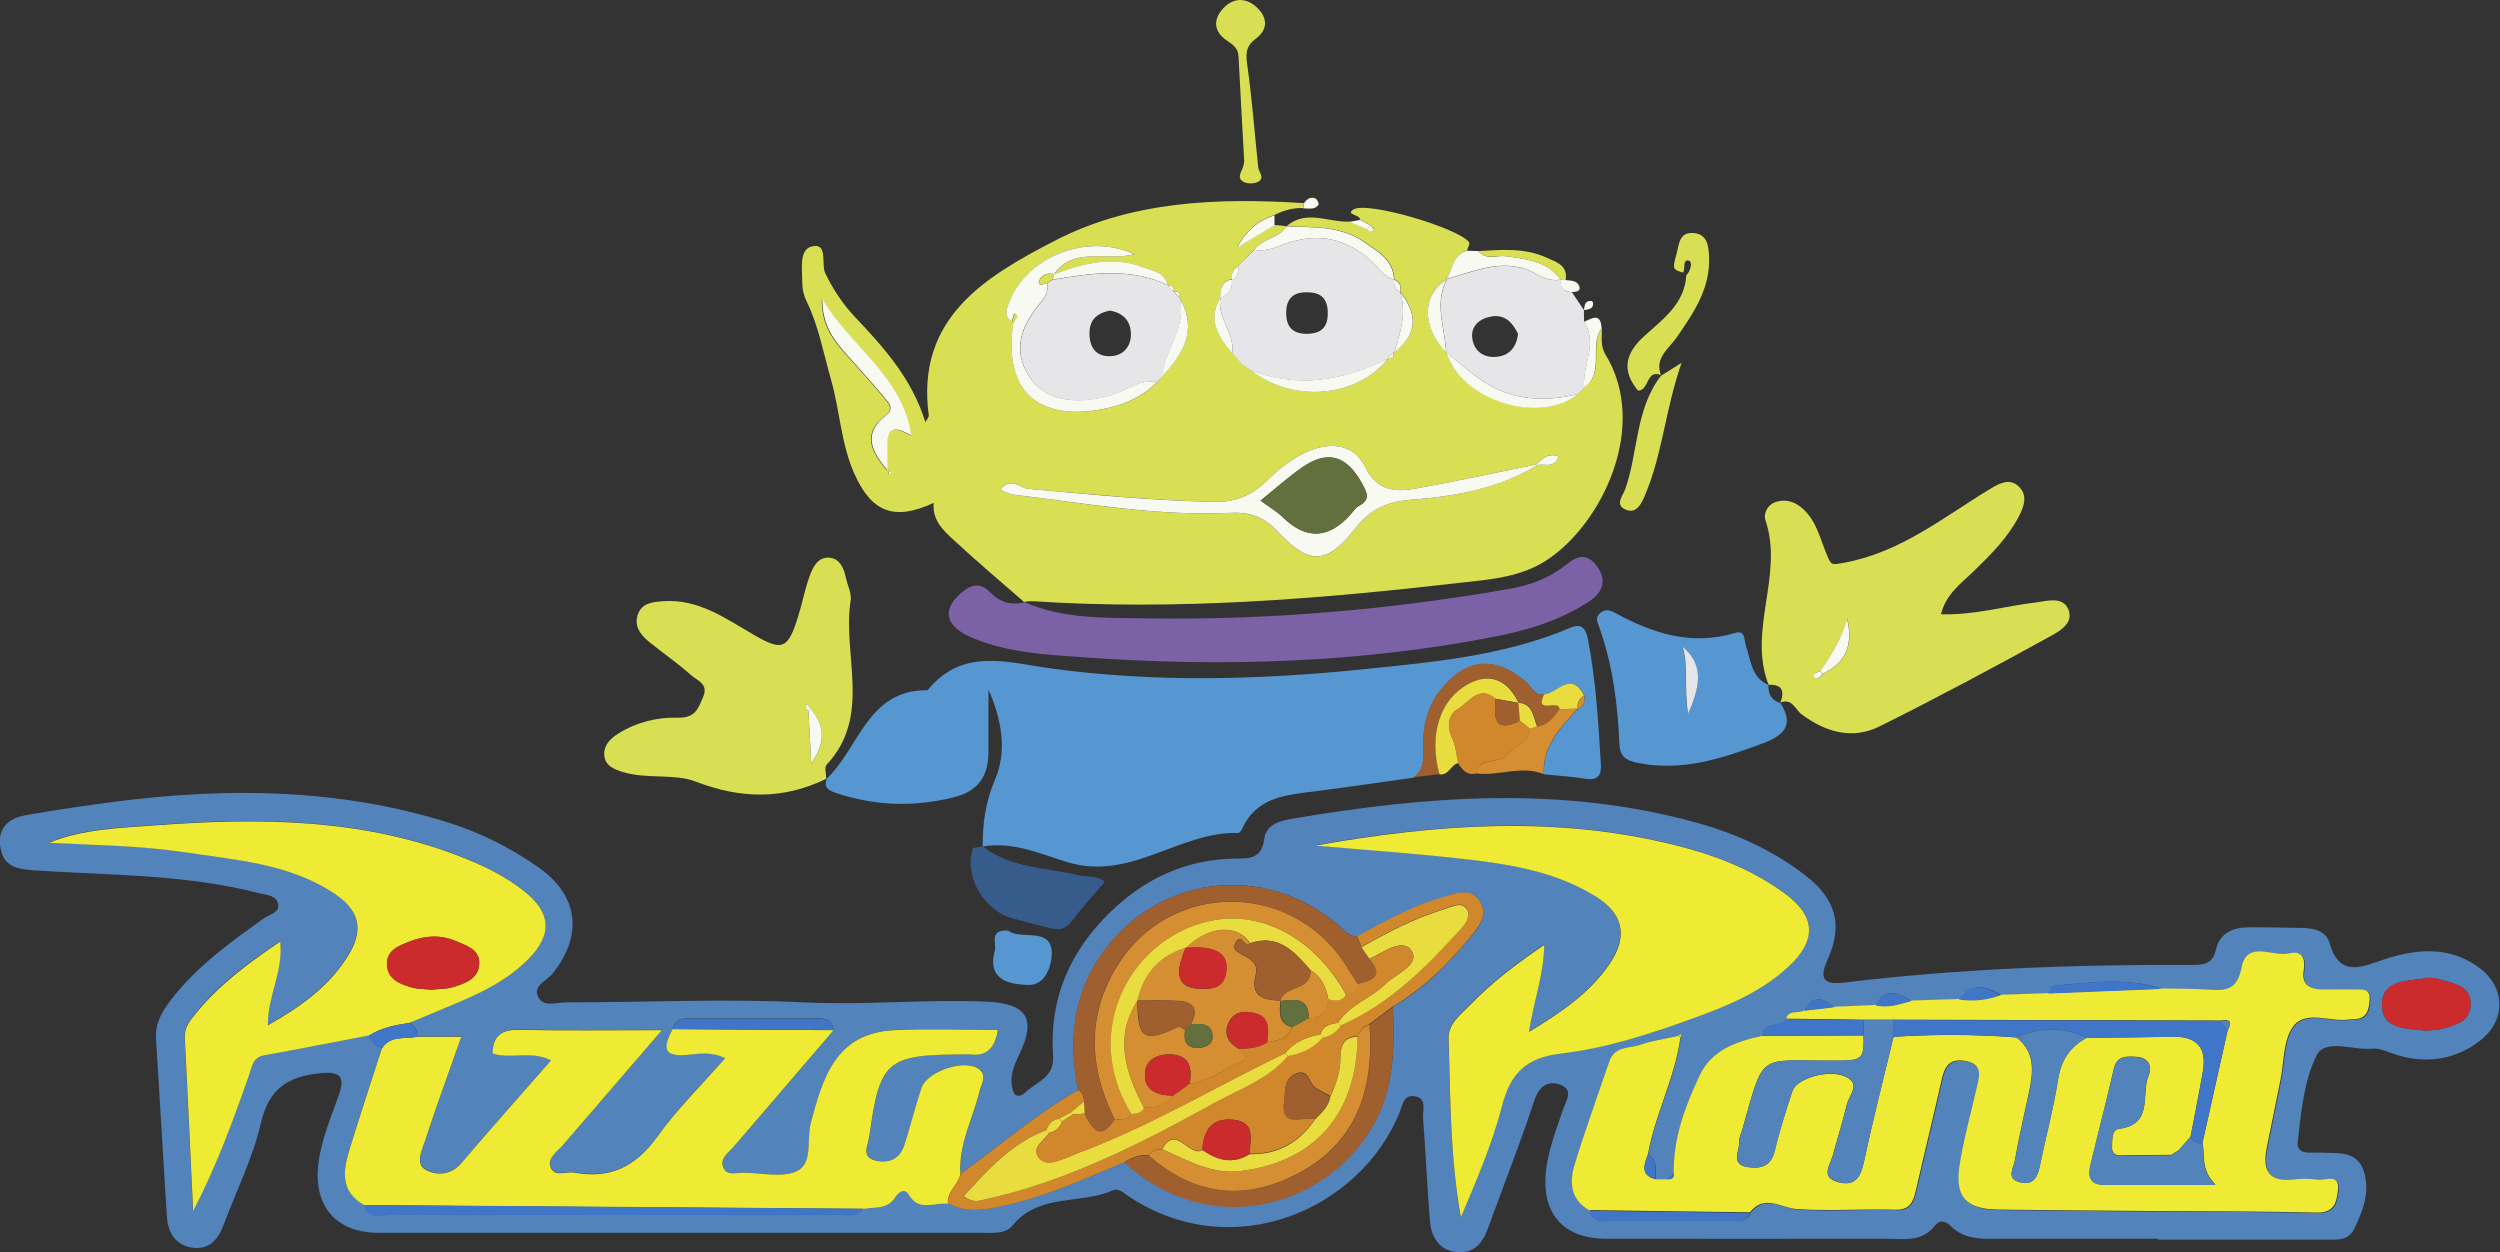 <?xml version="1.0" encoding="UTF-8"?>
<svg id="Layer_2" data-name="Layer 2" xmlns="http://www.w3.org/2000/svg" viewBox="0 0 147.45 73.86">
  <rect x="0" y="0" width="147.45" height="73.86" fill="#333333" stroke="none"/>
  <defs>
    <style>
      .cls-1 {
        fill: #f8f9f1;
      }

      .cls-1, .cls-2, .cls-3, .cls-4, .cls-5, .cls-6, .cls-7, .cls-8, .cls-9, .cls-10, .cls-11, .cls-12, .cls-13, .cls-14, .cls-15 {
        stroke-width: 0px;
      }

      .cls-2 {
        fill: #61703c;
      }

      .cls-3 {
        fill: #7b62a6;
      }

      .cls-4 {
        fill: #5283bb;
      }

      .cls-5 {
        fill: #375b8b;
      }

      .cls-6 {
        fill: #5696d1;
      }

      .cls-7 {
        fill: #3f76c7;
      }

      .cls-8 {
        fill: #d1882d;
      }

      .cls-9 {
        fill: #cc2b2d;
      }

      .cls-10 {
        fill: #d58e31;
      }

      .cls-11 {
        fill: #d8df53;
      }

      .cls-12 {
        fill: #9f5f2f;
      }

      .cls-13 {
        fill: #efea34;
      }

      .cls-14 {
        fill: #e8dc3e;
      }

      .cls-15 {
        fill: #e6e6e8;
      }
    </style>
  </defs>
  <g id="Layer_1-2" data-name="Layer 1">
    <g>
      <path class="cls-4" d="m127.3,73.06c-3.04,0-6.08,0-9.13,0-1.11,0-2.24.13-3.13-.76-.28-.28-.65-.37-.91-.02-.78,1.01-1.88.78-2.91.78-5.5,0-11,.01-16.5,0-2.54,0-3.84-1.52-3.53-4.07.15-1.23.6-2.37.99-3.53.17-.51.67-1.18-.15-1.48-.76-.28-1.27.11-1.55.96-.59,1.83-1.29,3.62-1.95,5.43-.26.71-.54,1.42-.79,2.13-.31.86-.86,1.44-1.81,1.35-1.03-.1-1.51-.86-1.59-1.82-.17-2.04-.25-4.08-.41-6.12-.03-.46.26-1.17-.54-1.26-.62-.07-.68.58-.84.96-2.31,5.7-9.79,9.04-15.97,4.96-.3-.2-.61-.52-.93-.37-1.91.86-4.36.16-5.92,2.07-.43.53-1.17.44-1.81.44-11.87,0-23.74,0-35.6,0-2.51,0-3.85-1.58-3.54-4.1.18-1.4.73-2.7,1.2-4.01.38-1.08.11-1.44-1.13-1.3-1.88.21-2.99.9-3.46,2.93-.48,2.08-1.47,4.04-2.22,6.06-.32.86-.88,1.43-1.82,1.3-1-.15-1.45-.88-1.51-1.87-.21-3.5-.43-7-.64-10.5-.05-.87.36-1.56.87-2.23,1.51-1.98,3.51-3.41,5.51-4.84.32-.23.89-.31.83-.79-.07-.55-.65-.56-1.09-.67-4.34-1.13-8.8-1.06-13.23-1.35-.86-.06-1.73-.14-2-1.07-.34-1.16.19-1.97,1.38-2.18,1.78-.32,3.57-.58,5.36-.81,6.61-.85,13.17-.78,19.6,1.23,1.91.6,3.68,1.49,5.31,2.63,2.4,1.67,2.67,4.05.82,6.32-.34.41-1.18.69-.8,1.38.32.57,1.07.28,1.62.28,4.68,0,9.37-.23,14.03,0,3.61.18,7.2-.2,10.79-.04,2.34.1,2.93.98,1.94,3.06-.36.75-.69,1.51-.33,2.34.1.22.44.17.61,0,.66-.66,1.79-.9,1.69-2.21-.24-3.36,1-6.18,3.39-8.49,2.05-1.99,4.51-3.11,7.38-3.14.89,0,1.55-.04,1.69-1.18.1-.8.88-1.04,1.59-1.16,8-1.37,16.01-1.98,23.97.24,2.32.65,4.5,1.64,6.41,3.14,1.74,1.36,2.17,2.89,1.25,4.92-.55,1.21-.15,1.48.98,1.35,6.8-.82,13.63-1.07,20.48-1.04.68,0,1.25-.02,1.44-.89.23-1.02,1.05-1.34,2.01-1.33,1.05,0,2.11.02,3.16.04.69.02,1.36.22,1.55.92.58,2.06,1.97,1.34,3.19.94,1.92-.63,3.78-.8,5.52.41,1.68,1.16,1.73,3.2.1,4.42-1.44,1.08-3.08,1.33-4.82.81-.5-.15-1.02-.43-1.5-.38-1.12.11-2.76-.62-3.27.4-.75,1.51-.91,3.35-1.11,5.08-.1.84.81.62,1.34.65.98.06,2.12-.15,2.54,1.05.42,1.22-.03,2.41-.58,3.5-.34.68-1.08.58-1.73.58-3.28,0-6.55,0-9.83,0,0-.01,0-.02,0-.03Zm-45.15-13.68c1.74-1.01,3.16-2.39,4.43-3.93.54-.66,1.3-1.43.66-2.33-.58-.81-1.49-.38-2.27-.15-1.76.5-3.33,1.41-4.91,2.27-.52-.01-.81-.4-1.16-.7-3.97-3.39-9.72-3.07-13.17.79-2.31,2.58-2.81,5.64-2.14,8.96-2.48,1.4-4.62,3.29-6.93,4.93-.12-1.74.74-3.25,1.13-4.88.1-.42.46-.88-.02-1.28-.8-.65-3.09.09-3.42,1.12-.35,1.11-.65,2.24-1,3.35-.25.81-.87,1.09-1.65.92-.94-.2-.49-.92-.42-1.42.63-4.52,1-4.83,5.58-4.85.12,0,.23-.01.35,0,1.02.13,1.49-.39,1.66-1.45-2.08,0-4.12-.08-6.14.02-3.42.18-4.19,2.79-4.9,5.48-.26.97.15,2.37-.82,2.83-.86.41-2.06.12-3.11.09-.43,0-1.03.23-1.24-.34-.19-.51.32-.83.61-1.17,1.96-2.3,3.94-4.6,5.91-6.89-.08-.47-.35-.68-.83-.68-2.65,0-5.3,0-7.95,0-.41,0-.61.25-.72.61-.5.95-.66,1.66.86,1.52.69-.06,1.45-.19,2.24.19-1.41,1.61-2.85,3.01-3.99,4.62-1.26,1.77-2.8,2.51-4.91,2.13-.48-.09-1.18.3-1.4-.33-.2-.55.41-.91.74-1.3,1.88-2.19,3.76-4.37,5.83-6.77-3.05,0-5.74.04-8.42-.02-1.03-.02-1.55.32-1.57,1.39,1.06.37,2.26-.2,3.45.41-1.82,2.08-3.57,4.04-5.27,6.04-.61.72-1.42.76-2.06.45-.73-.36-.28-1.18-.1-1.74.64-1.99,1.37-3.95,2.14-6.14-1.01,0-1.81,0-2.61,0,0-.36-.14-.65-.48-.82.96-.4,1.93-.81,2.89-1.21,1.51-.64,2.97-1.38,4.14-2.56,1.42-1.44,1.34-2.73-.23-3.98-1.06-.84-2.26-1.45-3.51-1.95-5.91-2.38-12.08-2.41-18.29-1.95-2.1.16-4.25.21-6.25,1.03,2.69.14,5.37.16,8.02.56,3,.45,6.06.67,8.7,2.36,1.65,1.06,1.88,2.24.85,3.85-1.12,1.75-2.75,2.91-4.66,3.99-.03-1.75.91-3.17.73-4.94-1.92,1.29-3.64,2.57-5,4.27-.32.4-.66.81-.63,1.4.17,3.41.33,6.82.49,10.23,1.39-2.64,2.36-5.34,3.31-8.05.17-.5.21-1.02.89-1.14,2.06-.37,4.12-.77,6.18-1.17.14.37.39.63.76.77-.63,1.97-1.28,3.93-1.89,5.9-.39,1.26-.6,2.51.83,3.33.34.99,1.18.56,1.8.56,8.63.03,17.26.03,25.89.01.61,0,1.3.24,1.8-.36.65-.13,1.4.05,1.85-.67.19-.3.56-.59.81-.17.61,1.05,1.53.43,2.31.54,1.11.62,2.25.37,3.39.12,2.45-.54,4.72-1.58,7.01-2.55,4.64,4.29,11.2,2.99,14.32-1.61,1.58-2.33,1.63-4.92,1.51-7.56Zm33.4-.43c-.93.03-1.87.06-2.8.09-.77-.45-1.53-.86-2.11.26-.82.04-1.63.07-2.45.11-.66-.54-1.28-.77-1.76.21-.34.21-.9-.07-1.08.49-.28.58-1.37.02-1.38.98-1.52.32-2.99.83-3.7,2.33-.86,1.81-1.57,3.7-1.53,5.77-.13.12-.26.24-.39.36h-.7c-.03-.52.15-1.11-.44-1.45.42-2.36,1.6-4.51,1.92-6.9.03-.07.07-.15.1-.22-.07.04-.14.07-.21.11-.73.16-1.49.25-2.19.51-.67.24-1.58.07-1.89,1-.69,2.03-1.43,4.04-2.05,6.09-.32,1.05-.24,2.1.91,2.72.09.52.46.6.91.6,2.57,0,5.14,0,7.71,0,.37,0,.7-.06.83-.48.87-1.09,1.82-.26,2.78-.19,1.92.13,3.86-.02,5.79.04.89.03,1.06-.47,1.22-1.15.49-2.16,1.03-4.31,1.51-6.48.17-.77.42-1.31,1.38-1.15,1.08.18.86.87.7,1.58-.35,1.54-.78,3.06-1.02,4.61-.28,1.85.41,2.56,2.28,2.58,2.75.03,5.5.06,8.25.08,3.51.03,7.02.01,10.53.1,1.03.03,1.18-.6,1.26-1.29.13-1.09-.76-.57-1.22-.65-.45-.08-.94-.06-1.4-.01-1.52.17-1.84-.62-1.57-1.91.27-1.31.53-2.63.8-3.95.23-1.09.16-2.4.77-3.19.74-.96,2.18-.22,3.3-.39.11-.02.23,0,.35-.02.72-.05.8-.6.84-1.13.07-.77-.54-.6-.97-.62-.58-.03-1.17-.01-1.75,0-.74,0-1.31-.21-1.17-1.1.11-.72-.05-1.23-.86-1.03-.96.23-2.49-.8-2.8.83-.25,1.34-.92,1.37-1.93,1.31-.93-.06-1.87-.05-2.8-.07-2.13-.72-4.3-.36-6.45-.18-.08,0-.14.29-.21.45-.93.03-1.87.06-2.8.1-.88-.52-1.75-.82-2.47.25Zm-37.9-9.09c2.79.24,5.58.44,8.36.75,2.79.31,5.58.71,8.04,2.21,1.69,1.03,1.97,2.38.88,4-1.15,1.71-2.79,2.85-4.76,4.02.29-1.84.88-3.32.9-5.13-1.63,1.11-3.06,2.19-4.31,3.48-.56.58-1.36,1.16-1.33,2,.11,3.53.1,7.07.72,10.59.92-2.18,1.84-4.33,2.43-6.57.5-1.93,1.41-2.85,3.47-3.09,2.72-.32,5.36-1.19,7.94-2.13,1.97-.72,3.93-1.53,5.5-3.01,1.68-1.58,1.59-2.99-.27-4.33-1.92-1.39-4.1-2.23-6.38-2.81-7.06-1.78-14.14-1.24-21.2,0Zm65.4,10.93c.37-.04.73-.03,1.06-.13.72-.21,1.55-.41,1.6-1.35.07-1.08-.83-1.27-1.61-1.49-.33-.1-.7-.19-1.02-.13-1.1.19-2.65.09-2.59,1.65.06,1.42,1.51,1.3,2.56,1.45Z"/>
      <path class="cls-11" d="m60.42,35.52c-1.39-1.21-2.8-2.4-4.15-3.65-.63-.58-1.3-1.19-1.2-2.21-2.33,1.08-3.65.56-4.67-1.7-.8-1.78-.86-3.73-1.39-5.58-.45-1.57-.73-3.18-1.46-4.66-.15-.3-.23-.68-.23-1.02,0-.79-.22-1.99.58-2.17.96-.21.51,1.04.78,1.6.47.96,1.03,1.81,1.76,2.58,1.68,1.78,3.33,3.59,4.14,6.19.13-.24.21-.32.2-.39-.78-5.76,3.34-8.19,7.41-10.3,4.57-2.37,9.64-2.55,14.71-2.23,0,.1-.02.2-.04.29-.6-.02-1.16.14-1.69.41-.84.29-1.55.72-2.2,1.9.97-.58,1.59-.94,2.2-1.31.24.02.47.04.71.07-.42.74-1.43.69-1.89,1.38-.32.31-.64.63-.96.94-.26.22-.45.47-.35.83l-.02-.03c-.62.11-.67.59-.69,1.09h.02c-.79,1.3-.12,2.3.7,3.27l.57.63c.17.12.33.24.5.36h-.02c2.51,1.97,6.31,1.66,8.15-.68l-.03-.03c.27.03.37-.11.36-.36l.02.03c1.4-1.07,1.38-2.28.34-3.58h.01c.06-.32,0-.59-.36-.71h.01c-.04-1.15-.93-1.64-1.73-2.19-1.41-.99-3.04-.89-4.64-.94,1.17-1.02,2.48-.22,3.72-.28.35.15.7.3,1.05.44.13.12.27.25.4.03.02-.04-.12-.17-.18-.25-.21-.11-.43-.23-.64-.34,0-.3-.88-.28-.4-.59.81-.52,6.22,1.1,6.83,1.93.06.09-.08.32-.12.49-.88.21-.82,1.12-1.23,1.68l.03.02c-1.47.87-1.48,2.8-.03,4.29v-.02c.87,2.85,5.53,4.32,7.81,2.46h-.02c.12-.12.24-.24.37-.37h0c1.23-.9.25-2.45,1.02-3.49,0,.52-.09,1.05.2,1.54,2.61,4.25-.21,10.02-3.44,12.14-1.54,1.01-3.3,1.14-5.01,1.33-8.4.97-16.82,1.66-25.29,1.1-.17-.01-.35.02-.52.03h.01Zm8.8-18.31c.05-.29-.09-.39-.36-.36l.03-.02c-.18-.77-.89-.84-1.47-1.06-1.81-.69-3.55-.23-5.26.42,1.2-1.71,3.12-.75,4.75-1.2-2.88-1.32-6.57.24-7.47,3.07-.11.35-.14.68.24.9l.09.08c-.68,4.68,2.17,5.63,5.07,5.13,1.26-.22,2.47-.68,3.41-1.65.09-.1.17-.19.26-.29,1.65-1.71,1.96-3.09,1.06-4.68h0c0-.23-.07-.41-.36-.36h.01Zm-16.88,10.55c.06.06.03.36.22.09-.08-.02-.16-.05-.25-.07,0-.52,0-1.04,0-1.57,0-1.18.66-.95,1.41-.51-.5-3.52-3.53-5.17-5.25-8.06-.02,1.59.71,2.48,1.5,3.35.74.82,1.48,1.65,2.19,2.5.24.29.58.62.06,1.02-1.45,1.11-.78,2.19.1,3.25Zm38.25-.36c-2.39.48-4.78,1-7.18,1.43-1.2.21-2.22.08-2.89-1.29-.66-1.35-1.99-1.48-3.33-.94-.99.4-1.79,1.09-2.55,1.82-.84.81-1.82,1.2-3,1.18-3.68-.08-7.34-.45-11-.77-.49-.04-.98-.75-1.66.05.33.12.57.27.82.3,4.22.51,8.43,1.27,12.71,1.07,1.13-.05,2.01.21,2.8,1.06,1.9,2.05,2.93,2.02,4.63-.15.86-1.1,1.82-1.57,3.25-1.68,2.58-.2,5.16-.65,7.45-2.04.41-.14,1.02.25,1.29-.52-.65-.25-.97.18-1.33.47Z"/>
      <path class="cls-6" d="m57.96,49.92c-.01-1.36.17-2.63.73-3.95.72-1.68.39-3.54-.39-5.3,0,1.21,0,2.42,0,3.64,0,1.45-.57,2.36-2.1,2.73-2.35.57-4.61.49-6.89-.27-.48-.16-.73-.33-.55-.85,0,0-.03.03-.03.03,1.95-1.8,2.42-5.29,5.98-5.24,2.07-2.55,4.73-1.63,7.32-1.28,6.1.83,12.22.67,18.32.05,4.17-.43,8.36-.79,12.28-2.46.77-.33.94.23,1.04.75.46,2.41.6,4.86.75,7.31.04.67-.2.97-.92.85-.81-.13-1.62-.18-2.44-.26-.08-1.68.99-2.76,2.01-3.86h0c.32-.16.45-.42.38-.78-.74-1.49-1.57-.15-2.35-.06-.58.07-.76-.45-1.09-.74-1.83-1.58-3.59-1.4-5.07.51-.79,1.02-1.02,2.19-1,3.43.01.65.06,1.28-.58,1.7-1.95.27-3.91.56-5.86.81-1.69.21-3.41.35-4.24,2.21-.04.1-.16.24-.24.24-3.45-.11-6.32,2.86-10.07,1.72-1.57-.48-3.23-1.24-5-.92l.02.02Z"/>
      <path class="cls-11" d="m104.32,40.41c-1.27-3.21.9-6.49-.19-9.72-.14-.41.12-.95.66-1.1.62-.17,1.14.03,1.6.47.8.77.99,1.84,1.41,2.79.22.51.29.46.96.34,3.37-.61,5.9-2.72,8.68-4.39.51-.31,1.1-.6,1.61-.12.57.53.33,1.18.02,1.78-.66,1.27-1.65,2.25-2.66,3.23-.74.72-1.64,1.34-1.93,2.54,1.95.06,3.76-.48,5.61-.7.65-.08,1.57-.38,1.9.41.34.82-.54,1.3-1.07,1.59-3.32,1.83-6.66,3.62-10.06,5.31-1.61.8-3.18.35-4.6-.71-.38-.28-.56-.98-1.26-.69v.02c.26-.68.14-1.12-.71-1.07h.02Zm3.18-.67c1.45-.66,1.8-1.8,1.45-3.25-.31,1.14-.91,2.13-1.58,3.08-.15.1-.52.1-.36.35.13.21.38.03.5-.19Z"/>
      <path class="cls-11" d="m48.73,45.95s.03-.03.03-.03c-2.56,1.25-5.05,1.21-7.75.17-1.25-.48-2.88-.12-4.29-.56-.5-.16-1.05-.37-1.08-1.01-.03-.58.36-.96.82-1.25,1.07-.67,2.31-.98,3.5-.94,1.05.03,1.21-.52,1.51-1.22.34-.79-.36-.97-.71-1.29-.78-.7-1.65-1.29-2.47-1.96-.52-.42-.93-.96-.65-1.67.25-.64.87-.68,1.47-.73,2.08-.15,3.67,1.01,5.33,1.97,1.71.99,2.03.89,2.65-1.12.24-.78.39-1.59.67-2.35.2-.55.51-1.16,1.22-1.06.57.08.79.63.91,1.17.1.46.35.93.28,1.36-.5,3.22,1.28,6.78-1.42,9.68-.14.15-.02.54-.02.82Zm-.93-4.17c-.06-.09-.13-.17-.19-.26-.19.17-.1.28.07.39.05.95.1,1.9.17,3.13.91-1.3.76-2.29-.05-3.25Z"/>
      <path class="cls-3" d="m60.41,35.51c2.29,1.01,4.76.92,7.15.96,7.19.12,14.34-.5,21.43-1.73,1.22-.21,2.39-.64,3.35-1.41.72-.58,1.28-.73,1.87.1.64.9.22,1.59-.52,2.07-1.68,1.09-3.6,1.68-5.54,2.05-8.01,1.56-16.1,1.8-24.22,1.22-2.26-.16-4.56-.27-6.67-1.19-1.62-.7-1.7-1.74-.41-2.74.59-.45,1.07-.39,1.53.08.58.59,1.24.81,2.04.6,0,0-.01-.01-.01-.01Z"/>
      <path class="cls-6" d="m105,41.45c.84,1.3.23,1.92-1.02,2.39-2.37.88-4.72,1.67-7.31,1.17-.74-.14-1.13-.34-1.16-1.18-.1-2.33-.4-4.64-1.19-6.85-.1-.28-.24-.53.02-.79.32-.32.65-.19.96-.02,2.21,1.2,4.49,1.93,7.04,1.16.62-.19.52.42.64.78.29.85.32,1.87,1.34,2.3,0,0-.02-.01-.02-.01-.02.53.18.91.71,1.07v-.02Zm-5.77-3.31c.35,1.15.08,2.34.32,3.96.79-1.74.88-2.93-.32-3.96Z"/>
      <path class="cls-15" d="m92.71,17.23c.24.35.47.7.71,1.06h0c0,.23,0,.46.01.69.85,1.29-.14,2.6.02,3.89,0,0,0-.01,0-.01-.12.12-.24.25-.37.37,0,0,.02,0,.02,0-1.98.5-3.9.4-5.65-.75-.76-.5-1.44-1.14-2.15-1.71,0,0,0,.02,0,.02-.07-1.43-.71-2.87.03-4.29,0,0-.03-.02-.03-.02,1.79-.51,3.57-1.37,5.43-.25.41.25.85.34,1.33.27h-.02c-.02.47.2.72.68.74Zm-3.17,2.47c-.3-.6-.71-1.16-1.54-1.04-.69.1-1.25.54-1.17,1.26.08.77.68,1.22,1.48,1.12.7-.08,1.12-.54,1.23-1.35Z"/>
      <path class="cls-5" d="m57.94,49.91c1.68,1.31,3.77,1.25,5.69,1.72.49.12,1.05-.05,1.53.39-.68.8-1.38,1.55-2,2.37-.36.47-.77.46-1.23.35-.74-.17-1.47-.38-2.2-.57-1.7-.46-2.88-2.48-2.36-4.11.03-.1.39-.09.6-.14,0,0-.02-.02-.02-.02Z"/>
      <path class="cls-11" d="m99.28,16.08c-.63-.18-.65-.2-.4-1.1.15-.53.14-1.28.96-1.24.85.05.93.72.96,1.4.08,1.88-.91,3.31-1.91,4.76-.46.67-1.33,1.21-.92,2.25l.02-.02c-.92-.39-.7.91-1.38.91-.99-1.2-.75-2.2.37-3.22,1.09-.99,2.38-1.89,2.48-3.59.27-.27.38-.8.14-.86-.37-.09-.19.46-.33.7Z"/>
      <path class="cls-11" d="m73.38,9.46c-.11-2.04-.23-4.08-.33-6.12-.02-.47-.29-.68-.66-.93-.79-.51-.88-1.24-.24-1.92.54-.59,1.26-.66,1.89-.13.7.59.81,1.34.03,1.92-.65.48-.59.98-.49,1.67.27,1.96.42,3.94.63,5.91.03.31.44.66-.05.88-.23.11-.62.1-.83-.02-.42-.25-.08-.61,0-.92.03-.11.04-.23.06-.34Z"/>
      <path class="cls-8" d="m87.1,45.61c-.57.16-.85-.19-1.1-.6-.11-.5-.14-1.04-.36-1.49-.35-.71-.18-1.4.35-1.71.64-.36,1.22-1.44,2.22-.6-.08,1.05-.14,2.08,1.44,1.29.2.16.41.32.61.48-.1.87-.95,1.04-1.42,1.55-.5.56-1.58.08-1.74,1.08Z"/>
      <path class="cls-12" d="m83.35,45.85c.64-.42.59-1.05.58-1.7-.03-1.24.21-2.41,1-3.43,1.48-1.91,3.23-2.1,5.07-.51.33.29.51.81,1.09.74-.59,1.23.93.24.91.87-.34.47-.69.93-1.32,1.02-.25-.56-.23-1.34-1.11-1.4h.01c-.67-1.39-1.74-1.79-2.99-1.1-1.66.91-2.32,3-1.68,5.32-.52.06-1.03.12-1.55.18Z"/>
      <path class="cls-11" d="m97.97,22.16c.28-.18.56-.35,1.21-.76-.97,2.78-1.13,5.43-2.18,7.86-.2.46-.49,1.08-1.14.79-.64-.29-.13-.82,0-1.21.77-2.21.59-4.73,2.12-6.7,0,0-.02.02-.02.02Z"/>
      <path class="cls-6" d="m59.45,54.89c.76.55,2.31-.16,2.56,1.04.12.55-.16,2.18-1.33,2.16-.98-.02-2.5-.19-2.01-2,.12-.46-.36-1.28.79-1.2Z"/>
      <path class="cls-10" d="m90.66,42.85c.63-.09.98-.55,1.32-1.02.36,0,.72-.02,1.08-.03-1.02,1.1-2.09,2.18-2.01,3.86-1.31-.54-2.64.12-3.96-.04.16-1,1.24-.53,1.74-1.08.47-.52,1.31-.69,1.42-1.56.14-.04.27-.09.41-.13Z"/>
      <path class="cls-14" d="m84.9,45.67c-.64-2.32.02-4.41,1.68-5.32,1.25-.69,2.32-.29,2.99,1.11l-1.36-.25c-1-.84-1.58.23-2.22.6-.53.3-.7,1-.35,1.71.22.45.25.99.36,1.49-.44.1-.55.74-1.1.66Z"/>
      <path class="cls-1" d="m92.05,16.49c-.48.08-.92-.02-1.33-.27-1.87-1.12-3.64-.26-5.43.25.41-.56.35-1.47,1.23-1.68.22,0,.44.01.67.02.46.56,1.08.23,1.63.3,1.21.17,2.43.29,3.24,1.38Z"/>
      <path class="cls-11" d="m92.05,16.49c-.81-1.09-2.03-1.21-3.24-1.38-.55-.08-1.17.25-1.63-.3,1.38-.08,2.76-.21,4.07.4.57.26,1.24.45,1.09,1.31-.11,0-.21-.01-.32-.03h.02Z"/>
      <path class="cls-1" d="m93.44,22.87c-.16-1.3.84-2.6-.02-3.89.47-.2,1-.57,1.04.39-.76,1.04.21,2.59-1.02,3.5Z"/>
      <path class="cls-1" d="m75.17,13.29c-.61.36-1.22.73-2.2,1.31.65-1.18,1.36-1.62,2.2-1.9,0,.2,0,.4,0,.6Z"/>
      <path class="cls-1" d="m92.03,16.49c.11.02.21.03.32.03.33.03.72.03.81.42.06.27-.25.27-.46.29-.47-.02-.7-.27-.68-.74Z"/>
      <path class="cls-1" d="m76.86,12.29c.03-.1.04-.19.04-.29.17-.25.39-.43.69-.29.1.05.22.31.18.36-.22.33-.59.21-.91.22Z"/>
      <path class="cls-1" d="m93.42,18.29c.05-.26.03-.56.43-.54.04,0,.11.07.11.11.03.39-.28.38-.54.43,0,0,0,0,0,0Z"/>
      <path class="cls-1" d="m80.21,12.96c.21.11.43.23.64.34-.08.07-.15.15-.22.23-.35-.15-.7-.3-1.05-.44.21-.04.42-.08.63-.12Z"/>
      <path class="cls-13" d="m93.78,71.41c-1.15-.62-1.23-1.67-.91-2.72.62-2.05,1.36-4.06,2.05-6.09.31-.93,1.22-.76,1.89-1,.7-.25,1.46-.34,2.19-.51l.11.11c-.33,2.39-1.5,4.54-1.92,6.9-.22.6-.46,1.2.44,1.45h.7c.25.02.43-.06.39-.36-.04-2.07.67-3.95,1.53-5.77.71-1.5,2.18-2.01,3.7-2.33,1.99,0,3.97-.01,5.96-.02.03,1.43-.04,1.49-1.8,1.49-4.53.01-4.02-.57-5.36,4.09-.06.22-.19.45-.17.67.04.54-.57,1.36.52,1.52.76.11,1.35-.05,1.57-.96.28-1.19.66-2.36,1.04-3.52.25-.77,2.19-1.32,3.16-.85.9.44.19,1.08.06,1.62-.25,1.02-.56,2.02-.84,3.04-.16.57-.73,1.26.31,1.55.94.26,1.32-.21,1.52-1.14.53-2.49,1.16-4.95,1.76-7.43,2.42-.15,4.84-.15,7.26.04,1.1.86.98,2.01.74,3.18-.29,1.36-.61,2.72-.85,4.09-.07.43-.54,1.07.32,1.27.76.18,1.02-.28,1.15-.94.35-1.71.81-3.4,1.08-5.12.18-1.15.7-1.93,1.68-2.46,1.68-.02,3.37-.03,5.05-.07,1.41-.03,2.06.6,1.82,2.02-.22,1.3-.49,2.58-.73,3.88-.23.26-.46.53-.69.79-.15.09-.3.19-.44.28-.87,0-1.75.03-2.62.02-.36,0-.91.15-.88-.51.02-.39-.04-.99.42-1.05,2.05-.26,1.27-2.05,1.74-3.15.23-.55-.02-1.04-.72-1.09-.59-.04-1.16-.08-1.34.73-.42,1.87-.91,3.73-1.36,5.59-.15.63-.12,1.21.75,1.22,2.06.01,4.12,0,6.61,0-.91-.93-.59-1.73-.77-2.45.5-2.22.99-4.44,1.49-6.66.29-.5.13-.67-.41-.57-6.43-.02-12.86-.03-19.29-.05-.59,0-1.18,0-1.78,0-1.52-.02-3.05-.04-4.57-.06.18-.56.74-.27,1.08-.49.59-.07,1.18-.14,1.76-.21.82-.04,1.63-.07,2.45-.11.74.18,1.42-.07,2.11-.26.93-.03,1.87-.06,2.8-.09.84.14,1.66.03,2.47-.25.93-.03,1.87-.06,2.8-.1,2.22-.09,4.45-.18,6.67-.27.93.02,1.87,0,2.8.07,1.01.07,1.67.03,1.93-1.31.31-1.63,1.83-.61,2.8-.83.82-.19.97.32.86,1.03-.13.89.43,1.1,1.17,1.1.58,0,1.17-.02,1.75,0,.43.02,1.04-.14.97.62-.04.53-.13,1.08-.84,1.13-.12,0-.24,0-.35.02-1.12.17-2.56-.57-3.3.39-.61.79-.55,2.11-.77,3.19-.27,1.31-.53,2.63-.8,3.95-.27,1.29.05,2.08,1.57,1.91.46-.05.95-.07,1.4.01.46.08,1.35-.44,1.22.65-.08.69-.23,1.32-1.26,1.29-3.51-.09-7.02-.07-10.53-.1-2.75-.02-5.5-.05-8.25-.08-1.87-.02-2.56-.73-2.28-2.58.24-1.55.67-3.08,1.02-4.61.16-.71.38-1.4-.7-1.58-.95-.16-1.21.38-1.38,1.15-.48,2.16-1.02,4.32-1.51,6.48-.15.67-.33,1.17-1.22,1.15-1.93-.06-3.87.09-5.79-.04-.96-.06-1.91-.9-2.78.19-3.15-.04-6.3-.08-9.45-.13Z"/>
      <path class="cls-13" d="m21.46,71.07c-1.43-.82-1.22-2.07-.83-3.33.61-1.97,1.26-3.94,1.89-5.9.51-.8,1.36-.54,2.08-.69h2.61c-.77,2.19-1.5,4.15-2.14,6.14-.18.56-.63,1.39.1,1.74.64.31,1.45.27,2.06-.45,1.7-2,3.45-3.96,5.27-6.04-1.19-.61-2.39-.04-3.45-.41.03-1.07.55-1.41,1.57-1.39,2.68.06,5.37.02,8.42.02-2.07,2.41-3.95,4.59-5.83,6.77-.33.39-.94.75-.74,1.3.23.63.92.24,1.4.33,2.11.39,3.64-.35,4.91-2.13,1.15-1.61,2.58-3.01,3.99-4.62-.79-.39-1.55-.26-2.24-.19-1.53.14-1.37-.56-.86-1.52,3.17.02,6.33.04,9.5.06-1.97,2.3-3.94,4.59-5.91,6.89-.29.34-.8.66-.61,1.17.21.57.81.33,1.24.34,1.05.02,2.25.31,3.11-.09.97-.46.56-1.86.82-2.83.71-2.69,1.48-5.3,4.9-5.48,2.03-.1,4.06-.02,6.14-.02-.17,1.06-.65,1.58-1.66,1.45-.11-.01-.23,0-.35,0-4.58.02-4.95.33-5.58,4.85-.07.5-.52,1.22.42,1.42.78.16,1.39-.12,1.65-.92.35-1.11.64-2.24,1-3.35.33-1.03,2.62-1.77,3.42-1.12.48.39.12.86.02,1.28-.39,1.62-1.25,3.14-1.13,4.88-.11.65-.82,1.04-.74,1.77-.78-.11-1.71.5-2.31-.54-.25-.42-.62-.13-.81.17-.45.72-1.2.54-1.85.67-9.83-.07-19.66-.14-29.48-.22Z"/>
      <path class="cls-13" d="m77.65,49.86c7.06-1.25,14.14-1.78,21.2,0,2.28.57,4.46,1.41,6.38,2.81,1.86,1.34,1.95,2.76.27,4.33-1.57,1.47-3.53,2.29-5.5,3.01-2.58.94-5.22,1.81-7.94,2.13-2.06.24-2.97,1.16-3.47,3.09-.58,2.24-1.51,4.4-2.43,6.57-.63-3.52-.62-7.06-.72-10.59-.03-.84.77-1.42,1.33-2,1.25-1.29,2.68-2.37,4.31-3.48-.03,1.81-.62,3.29-.9,5.13,1.96-1.18,3.61-2.32,4.76-4.02,1.1-1.63.81-2.98-.88-4-2.46-1.5-5.25-1.91-8.04-2.21-2.78-.31-5.57-.5-8.36-.75Z"/>
      <path class="cls-13" d="m21.77,61.07c-2.06.39-4.12.8-6.18,1.17-.68.12-.72.64-.89,1.14-.95,2.71-1.93,5.41-3.31,8.05-.16-3.41-.32-6.82-.49-10.23-.03-.59.3-1,.63-1.4,1.37-1.7,3.08-2.97,5-4.27.19,1.77-.75,3.2-.73,4.94,1.91-1.08,3.54-2.24,4.66-3.99,1.04-1.61.8-2.79-.85-3.85-2.64-1.7-5.71-1.91-8.7-2.36-2.66-.4-5.33-.42-8.02-.56,2-.82,4.15-.87,6.25-1.03,6.21-.46,12.38-.43,18.29,1.95,1.25.5,2.45,1.1,3.51,1.95,1.57,1.25,1.65,2.54.23,3.98-1.17,1.18-2.63,1.93-4.14,2.56-.96.41-1.93.81-2.89,1.21-.82.13-1.64.28-2.36.74Zm3.72-2.7c.4-.04.81-.03,1.2-.14.73-.22,1.54-.5,1.58-1.39.03-.84-.77-1.07-1.41-1.34-.91-.38-1.82-.31-2.71.04-.66.26-1.37.53-1.32,1.4.06.84.77,1.1,1.45,1.3.38.11.8.09,1.22.14Z"/>
      <path class="cls-8" d="m55.92,70.99c-.08-.73.63-1.12.74-1.77,2.31-1.64,4.45-3.53,6.93-4.93.27.15.34.4.35.68-.26.21-.51.43-.77.64-.23.12-.46.24-.7.36-.39.07-.63.3-.75.67-2.05.79-3.45,2.32-4.89,3.91.53.38.8.29,1.09.23,4.96-1.07,9.43-3.36,13.81-5.79,1.45-.81,3.09-1.37,4.22-2.71.81-.15,1.53-.46,2.07-1.11.46-.08.8-.32,1.05-.71,2.85-1.25,5-3.38,7.04-5.64.3-.33.69-.82.38-1.24-.32-.44-.85-.12-1.29.02-1.74.53-3.34,1.35-4.9,2.25-.08-.21-.17-.42-.25-.63,1.59-.86,3.16-1.77,4.92-2.27.78-.22,1.69-.66,2.27.15.64.89-.12,1.67-.66,2.33-1.27,1.54-2.69,2.91-4.43,3.93-.46.34-.91.69-1.37,1.03-.34.14-.58.38-.7.73-.84,0-1.03.56-1.02,1.25,0,.81-.25,1.55-.6,2.27-.29-.16-.6-.31-.88-.49-.41-.27-.37-1.22-1.23-.79-.65.33-.52,1.01-.6,1.52-.27,1.71,1.08.94,1.82,1.1-.93,1.37-2.19,2.11-3.87,2.06.04-.84.38-1.86-.95-2-1.26-.14-1.77.61-1.83,1.77-.8.47-1.55-1.56-2.37-.05-.31.02-.6.07-.77.39-.55-.1-1.01.12-1.46.39-2.3.97-4.57,2.01-7.01,2.55-1.13.25-2.28.5-3.39-.12Z"/>
      <path class="cls-12" d="m63.93,64.97c0-.28-.08-.53-.35-.68-.67-3.32-.17-6.38,2.14-8.96,3.45-3.85,9.2-4.18,13.17-.79.35.3.64.69,1.16.7.08.21.17.42.25.63.16.23.31.46.47.69.9,1.04.18,1.3-.71,1.47-.19-.29-.38-.58-.56-.88-3.06-5.18-10.39-5.34-13.58-.25-1.86,2.97-1.71,6.05-.18,9.12-.87,1.3-1.34.57-1.77-.35l-.05-.71Z"/>
      <path class="cls-12" d="m66.32,68.56c.45-.28.91-.49,1.46-.39,2.41,2.11,5.12,2.67,8.08,1.39,4-1.74,5.23-5.04,4.92-9.13.46-.35.91-.69,1.37-1.03.12,2.64.07,5.23-1.51,7.56-3.12,4.6-9.68,5.9-14.32,1.61Z"/>
      <path class="cls-9" d="m143.05,60.79c-1.05-.15-2.5-.03-2.56-1.45-.06-1.56,1.49-1.47,2.59-1.65.33-.05.69.03,1.02.13.78.23,1.68.42,1.61,1.49-.06.94-.88,1.14-1.6,1.35-.33.1-.69.09-1.06.13Z"/>
      <path class="cls-7" d="m21.46,71.07c9.83.07,19.66.14,29.48.22-.5.6-1.19.36-1.8.36-8.63.01-17.26.02-25.89-.01-.61,0-1.45.42-1.8-.56Z"/>
      <path class="cls-7" d="m93.78,71.41c3.15.04,6.3.08,9.45.13-.13.41-.45.48-.83.48-2.57,0-5.14,0-7.71,0-.45,0-.81-.09-.91-.6Z"/>
      <path class="cls-7" d="m49.19,60.75c-3.17-.02-6.33-.04-9.5-.06.1-.36.31-.61.72-.61,2.65,0,5.3,0,7.95,0,.48,0,.75.22.83.68Z"/>
      <path class="cls-7" d="m105.34,60.1c1.52.02,3.05.04,4.57.06,0,.3,0,.61,0,.91-1.99,0-3.97.01-5.96.02.01-.96,1.1-.41,1.38-.98Z"/>
      <path class="cls-7" d="m127.48,58.33c-2.22.09-4.45.18-6.67.27.07-.16.13-.44.21-.45,2.16-.18,4.32-.55,6.45.18Z"/>
      <path class="cls-7" d="m21.77,61.07c.72-.46,1.54-.61,2.36-.74.34.17.48.45.48.82-.72.15-1.58-.1-2.08.69-.37-.14-.62-.4-.76-.77Z"/>
      <path class="cls-7" d="m118.01,58.7c-.8.28-1.62.39-2.47.25.72-1.08,1.58-.77,2.47-.25Z"/>
      <path class="cls-7" d="m112.74,59.04c-.69.19-1.38.44-2.11.26.58-1.12,1.34-.71,2.11-.26Z"/>
      <path class="cls-7" d="m108.18,59.41c-.59.07-1.18.14-1.76.21.48-.98,1.1-.75,1.76-.21Z"/>
      <path class="cls-7" d="m97.63,69.54c-.9-.25-.66-.86-.44-1.45.6.34.41.93.44,1.45Z"/>
      <path class="cls-13" d="m99,61.08c.07-.04.14-.07.21-.11-.03.07-.07.15-.1.22,0,0-.11-.11-.11-.11Z"/>
      <path class="cls-7" d="m98.72,69.19c.04.3-.13.37-.39.36.13-.12.26-.24.39-.36Z"/>
      <path class="cls-15" d="m73.25,21.47c-.19-.21-.38-.42-.57-.63.17-1.18-.92-2.09-.7-3.29,0,0-.02.01-.02.01.52-.18.77-.53.69-1.09,0,0,.02.03.02.03.37-.17.38-.5.35-.83.32-.31.64-.63.96-.94.72.15,1.36-.2,2-.41,1.87-.61,3.49-.21,4.93,1.1.42.38.73.9,1.32,1.08,0,0-.01,0-.01,0-.02.31.03.58.36.71,0,0-.01,0-.01,0,.42,1.24.02,2.41-.34,3.58,0,0-.02-.03-.02-.03-.12.12-.24.24-.36.36,0,0,.03.03.03.03-2.63,1.29-5.32,1.8-8.15.67,0,0,.02.01.02.01-.17-.12-.33-.24-.5-.36Zm3.88-4.23c-.87-.03-1.29.39-1.27,1.26.01.78.39,1.18,1.18,1.19.75,0,1.23-.27,1.27-1.09.04-.83-.26-1.35-1.17-1.36Z"/>
      <path class="cls-15" d="m68.51,22.24c-.09.1-.17.19-.26.29-1.07-.18-1.87.57-2.81.82-2.13.57-3.85.24-4.72-1.12-1.07-1.66-.42-3.09.7-4.42.28-.34.42-.69.36-1.12.1-.06.2-.12.3-.18,2.3-.41,4.59-.73,6.82.32,0,0-.03.02-.03.02.12.12.24.24.36.36,0,0-.01,0-.01,0,.12.12.24.24.36.36,0,0,0,0,0,0,.43,1.74-.87,3.08-1.06,4.68Zm-3.05-3.92c-.84.17-1.24.6-1.2,1.46.04.9.56,1.29,1.33,1.22.69-.06,1.13-.59,1.11-1.32-.02-.8-.5-1.24-1.24-1.36Z"/>
      <path class="cls-1" d="m90.64,27.45c-2.29,1.39-4.87,1.83-7.45,2.03-1.42.11-2.39.58-3.25,1.68-1.7,2.17-2.73,2.19-4.63.15-.8-.86-1.67-1.12-2.8-1.06-4.28.2-8.49-.57-12.71-1.07-.25-.03-.49-.17-.82-.3.68-.79,1.17-.09,1.66-.05,3.66.33,7.32.7,11,.77,1.19.02,2.16-.37,3-1.18.76-.73,1.56-1.42,2.55-1.82,1.34-.54,2.67-.41,3.33.94.67,1.37,1.69,1.5,2.89,1.29,2.4-.43,4.79-.95,7.18-1.43l.05.05Zm-16.29,2.08c.54.4.95.63,1.28.95q2.07,2.05,4.02-.13c.16-.17.29-.4.48-.5.72-.38.51-.78.19-1.35-.9-1.63-2.01-1.98-3.53-.92-.81.56-1.54,1.23-2.44,1.95Z"/>
      <path class="cls-1" d="m61.77,16.68c.07.43-.08.79-.36,1.12-1.12,1.33-1.77,2.77-.7,4.42.88,1.36,2.59,1.69,4.72,1.12.95-.25,1.75-1,2.81-.82-.93.97-2.15,1.43-3.41,1.65-2.9.5-5.75-.45-5.07-5.13.08-.14.18-.27.24-.41,0-.02-.12-.1-.18-.15l-.15.48c-.38-.22-.35-.56-.24-.9.9-2.83,4.59-4.39,7.47-3.07-1.63.46-3.55-.51-4.75,1.2,0,0,.02-.02.02-.02-.44-.12-.82.1-.9.47-.05.24.31.12.49.05Z"/>
      <path class="cls-1" d="m52.35,27.75c-.88-1.06-1.54-2.13-.1-3.25.52-.4.18-.73-.06-1.02-.71-.85-1.45-1.68-2.19-2.5-.78-.87-1.51-1.76-1.5-3.35,1.72,2.89,4.74,4.54,5.25,8.06-.75-.44-1.42-.66-1.41.51,0,.52,0,1.04,0,1.57l.02-.03Z"/>
      <path class="cls-1" d="m82.23,16.5c-.59-.17-.9-.7-1.32-1.08-1.44-1.31-3.05-1.71-4.93-1.1-.64.21-1.27.56-2,.41.46-.69,1.46-.64,1.89-1.38,0,0-.02.01-.02.01,1.6.05,3.23-.05,4.64.94.8.56,1.69,1.04,1.73,2.2Z"/>
      <path class="cls-1" d="m73.73,21.81c2.83,1.13,5.52.62,8.15-.67-1.85,2.34-5.65,2.65-8.15.67Z"/>
      <path class="cls-1" d="m85.3,20.77c.72.57,1.39,1.21,2.15,1.71,1.75,1.15,3.67,1.25,5.65.75-2.28,1.86-6.94.4-7.8-2.46Z"/>
      <path class="cls-1" d="m68.89,16.82c-2.23-1.05-4.52-.73-6.82-.32.04-.11.07-.22.11-.34,0,0-.02.02-.02.02,1.71-.65,3.45-1.11,5.26-.42.57.22,1.28.28,1.47,1.06Z"/>
      <path class="cls-1" d="m85.32,16.49c-.74,1.43-.1,2.86-.03,4.29-1.45-1.49-1.43-3.42.03-4.29Z"/>
      <path class="cls-1" d="m68.51,22.24c.19-1.6,1.49-2.94,1.06-4.68.91,1.59.59,2.97-1.06,4.68Z"/>
      <path class="cls-1" d="m82.23,20.79c.36-1.17.75-2.34.34-3.58,1.05,1.3,1.06,2.51-.34,3.58Z"/>
      <path class="cls-1" d="m71.98,17.55c-.23,1.19.87,2.1.7,3.29-.82-.97-1.49-1.97-.7-3.29Z"/>
      <path class="cls-1" d="m90.6,27.39c.36-.29.68-.71,1.33-.47-.27.77-.88.38-1.29.52,0,0-.05-.05-.05-.05Z"/>
      <path class="cls-1" d="m72.65,16.48c.08.56-.17.91-.69,1.09.02-.5.07-.98.69-1.09Z"/>
      <path class="cls-1" d="m82.58,17.21c-.33-.13-.38-.4-.36-.71.36.12.42.39.36.71Z"/>
      <path class="cls-1" d="m73.02,15.68c.03.34.02.66-.35.83-.1-.37.09-.62.35-.83Z"/>
      <path class="cls-1" d="m52.33,27.78c.08.02.16.05.25.07-.2.27-.16-.04-.22-.09,0,0-.02.03-.02.03Z"/>
      <path class="cls-1" d="m80.85,13.3c.06.09.2.22.18.25-.13.22-.27.1-.4-.03.07-.08.14-.15.22-.23Z"/>
      <path class="cls-1" d="m73.25,21.47c.17.12.33.24.5.36-.17-.12-.33-.24-.5-.36Z"/>
      <path class="cls-1" d="m93.08,23.23c.12-.12.24-.25.37-.37-.12.12-.24.25-.37.37Z"/>
      <path class="cls-1" d="m81.85,21.12c.12-.12.24-.24.36-.36,0,.25-.09.4-.36.36Z"/>
      <path class="cls-1" d="m69.58,17.56c-.12-.12-.24-.24-.36-.36.3-.06.36.13.36.36Z"/>
      <path class="cls-1" d="m69.22,17.21c-.12-.12-.24-.24-.36-.36.27-.03.41.07.36.36Z"/>
      <path class="cls-14" d="m93.06,41.8c-.36,0-.72.02-1.08.03.02-.63-1.5.36-.91-.87.79-.08,1.61-1.43,2.36.06-.28.19-.42.45-.38.79h0Z"/>
      <path class="cls-10" d="m93.06,41.81c-.04-.34.1-.6.38-.79.08.36-.05.62-.38.79Z"/>
      <path class="cls-1" d="m107.36,39.57c.67-.95,1.27-1.94,1.58-3.08.35,1.45,0,2.59-1.45,3.25-.05-.06-.09-.11-.14-.17Z"/>
      <path class="cls-1" d="m107.49,39.74c-.12.21-.37.39-.5.19-.16-.25.21-.25.36-.35.04.06.09.11.14.17Z"/>
      <path class="cls-1" d="m47.8,41.78c.81.96.96,1.95.05,3.25-.07-1.23-.12-2.18-.17-3.13l.12-.13Z"/>
      <path class="cls-1" d="m47.68,41.91c-.17-.1-.26-.22-.07-.39.06.09.13.17.19.26,0,0-.12.13-.12.13Z"/>
      <path class="cls-15" d="m99.24,38.14c1.2,1.03,1.11,2.21.32,3.96-.24-1.61.03-2.81-.32-3.96Z"/>
      <path class="cls-12" d="m88.21,41.22l1.36.25s-.01-.01-.01-.01c.03.35.06.7.09,1.05-1.58.8-1.52-.23-1.44-1.29Z"/>
      <path class="cls-14" d="m89.64,42.5c-.03-.35-.06-.7-.09-1.05.88.06.86.83,1.11,1.4-.14.04-.27.08-.41.13-.2-.16-.41-.32-.61-.48Z"/>
      <path class="cls-4" d="m109.91,61.07c0-.3,0-.61,0-.91.59,0,1.18,0,1.78,0,0,.33,0,.65,0,.98-.59,2.47-1.23,4.94-1.76,7.43-.2.93-.58,1.4-1.52,1.14-1.04-.29-.47-.98-.31-1.55.28-1.01.59-2.02.84-3.04.13-.53.84-1.17-.06-1.62-.97-.48-2.91.08-3.16.85-.38,1.16-.75,2.33-1.04,3.52-.22.91-.81,1.07-1.57.96-1.09-.16-.48-.97-.52-1.52-.02-.22.11-.45.17-.67,1.34-4.66.84-4.07,5.36-4.09,1.76,0,1.83-.07,1.8-1.49Z"/>
      <path class="cls-7" d="m111.68,61.14c0-.33,0-.65,0-.98,6.43.02,12.86.03,19.29.05.14.19.27.38.41.57-.5,2.22-.99,4.44-1.49,6.66-.3,0-.55-.1-.69-.39.25-1.29.51-2.58.73-3.88.24-1.42-.41-2.05-1.82-2.02-1.68.04-3.37.05-5.05.07-1.37-.68-2.75-.67-4.13-.03-2.42-.2-4.84-.2-7.26-.04Z"/>
      <path class="cls-4" d="m129.2,67.05c.14.29.38.39.69.39.18.72-.14,1.52.77,2.45-2.49,0-4.55,0-6.61,0-.87,0-.9-.59-.75-1.22.44-1.87.93-3.72,1.36-5.59.18-.81.75-.77,1.34-.73.71.04.96.54.72,1.09-.47,1.09.32,2.88-1.74,3.15-.46.06-.4.67-.42,1.05-.03.66.51.5.88.51.87.02,1.75,0,2.62-.02.15-.09.3-.19.44-.28.23-.26.46-.53.69-.79Z"/>
      <path class="cls-4" d="m118.94,61.19c1.38-.64,2.76-.64,4.13.03-.98.53-1.51,1.32-1.68,2.46-.27,1.72-.73,3.41-1.08,5.12-.14.65-.4,1.12-1.15.94-.86-.2-.4-.85-.32-1.27.24-1.37.56-2.73.85-4.09.25-1.17.37-2.32-.74-3.18Z"/>
      <path class="cls-4" d="m131.38,60.78c-.14-.19-.27-.38-.41-.57.54-.1.7.07.41.57Z"/>
      <path class="cls-7" d="m128.51,67.84c-.15.09-.3.19-.44.28.15-.09.3-.19.44-.28Z"/>
      <path class="cls-9" d="m25.49,58.37c-.42-.04-.83-.03-1.22-.14-.68-.19-1.39-.45-1.45-1.3-.06-.87.66-1.14,1.32-1.4.89-.35,1.81-.42,2.71-.04.64.27,1.44.49,1.41,1.34-.03.9-.84,1.18-1.58,1.39-.38.11-.8.1-1.2.14Z"/>
      <path class="cls-14" d="m75.96,62.29c-1.13,1.33-2.76,1.9-4.22,2.7-4.39,2.43-8.85,4.72-13.81,5.79-.29.06-.56.15-1.09-.23,1.44-1.59,2.83-3.12,4.89-3.91.05.05.11.11.15.16-.25.48-1.08.84-.61,1.47.39.51,1.07.23,1.62.02.16-.06.32-.15.48-.21,4.34-1.59,8.3-3.98,12.44-5.98.05.06.1.12.15.19Z"/>
      <path class="cls-10" d="m80.77,60.42c.31,4.1-.92,7.39-4.92,9.13-2.96,1.29-5.67.73-8.08-1.39.16-.31.46-.37.77-.38,1.47.66,2.94,1.5,4.61,1.29,4.44-.56,6.86-3.39,6.91-7.92.13-.34.37-.59.7-.73Z"/>
      <path class="cls-14" d="m80.77,56.56c-.16-.23-.31-.46-.47-.69,1.56-.9,3.16-1.72,4.9-2.25.44-.13.97-.46,1.29-.02.31.42-.08.91-.38,1.24-2.04,2.26-4.19,4.39-7.04,5.64-.05-.05-.1-.11-.15-.16.68-1.07,1.93-1.44,2.8-2.29.63-.61,2.05-1.13,1.53-1.95-.51-.81-1.66.11-2.49.47Z"/>
      <path class="cls-14" d="m80.07,61.15c-.06,4.54-2.48,7.36-6.91,7.92-1.67.21-3.14-.63-4.61-1.29.82-1.51,1.57.52,2.37.05.88.6,1.79.87,2.78.24,1.68.05,2.94-.69,3.87-2.06.38-.39.8-.75.89-1.34.34-.72.6-1.46.6-2.27,0-.7.18-1.25,1.02-1.25Z"/>
      <path class="cls-9" d="m73.69,68.06c-.99.64-1.9.36-2.78-.24.06-1.16.57-1.9,1.83-1.77,1.33.14.99,1.16.95,2Z"/>
      <path class="cls-12" d="m78.45,64.67c-.09.58-.51.94-.89,1.34-.74-.16-2.09.61-1.82-1.1.08-.51-.05-1.19.6-1.52.86-.43.82.52,1.23.79.28.18.59.33.88.49Z"/>
      <path class="cls-14" d="m78.03,61.18c-.54.65-1.26.96-2.07,1.11-.05-.06-.1-.13-.15-.19.53-.66,1.26-.94,2.06-1.1.05.06.11.12.16.17Z"/>
      <path class="cls-14" d="m79.08,60.48c-.25.39-.59.63-1.05.71-.05-.06-.11-.12-.16-.17.15-.54.6-.63,1.06-.7.05.05.1.11.15.16Z"/>
      <path class="cls-14" d="m61.72,66.65c.12-.37.35-.61.75-.67.05.06.11.12.17.18-.13.36-.39.57-.76.66-.05-.06-.1-.11-.15-.16Z"/>
      <path class="cls-14" d="m63.93,64.97c.02.24.03.47.05.71-.24.02-.48.04-.71.06,0,0-.11-.13-.11-.13.26-.21.51-.43.77-.64Z"/>
      <path class="cls-14" d="m62.47,65.97c.23-.12.46-.24.7-.36,0,0,.1.13.1.13-.21.14-.42.27-.63.41-.06-.06-.11-.12-.17-.18Z"/>
      <path class="cls-8" d="m62.63,66.15c.21-.14.42-.27.63-.41.24-.02.48-.04.71-.06.44.91.91,1.65,1.77.35.36,0,.74.05.98-.33.3,0,.58-.07.75-.36.67,0,1.27-.16,1.71-.72.33-.24.65-.47.98-.71,1.12-.1,1.97-.84,2.95-1.25.82-.35-.02-.54-.07-.81.6,0,1.19-.03,1.71-.39.62-.07,1.21-.18,1.45-.87.33-.18.65-.36.98-.54.76.03,1.09-.4,1.16-1.11.39.08.78.15,1.04-.28.4-.02.65-.2.67-.63.89-.18,1.61-.43.71-1.47.83-.36,1.99-1.29,2.49-.47.51.82-.91,1.34-1.53,1.95-.87.84-2.12,1.21-2.8,2.29-.46.07-.91.15-1.06.69-.8.15-1.53.43-2.06,1.1-4.14,2-8.1,4.39-12.44,5.98-.16.06-.32.15-.48.21-.55.21-1.23.5-1.62-.02-.47-.62.36-.99.61-1.47.37-.08.63-.3.76-.66Z"/>
      <path class="cls-10" d="m66.73,65.7c-.24.38-.62.33-.98.33-1.53-3.07-1.68-6.15.18-9.12,3.19-5.09,10.52-4.93,13.58.25.18.3.37.58.56.88-.02.43-.27.61-.67.63-1.81-3.28-4.86-4.9-7.73-4.41-4.83.83-8.03,6.45-4.93,11.45Z"/>
      <path class="cls-11" d="m62.18,16.17c-.04.11-.07.22-.11.34-.1.06-.2.12-.3.18-.19.07-.55.19-.49-.05.08-.36.46-.58.9-.47Z"/>
      <path class="cls-2" d="m74.35,29.52c.9-.73,1.64-1.39,2.44-1.95,1.52-1.05,2.62-.71,3.53.92.31.57.53.97-.19,1.35-.2.1-.33.33-.48.5q-1.95,2.19-4.02.13c-.32-.32-.74-.55-1.28-.95Z"/>
      <path class="cls-11" d="m59.69,18.96l.15-.48c.06.05.19.13.18.15-.07.14-.16.27-.24.41,0,0-.09-.08-.09-.08Z"/>
      <path class="cls-10" d="m73.05,61.85c.05.27.9.46.07.81-.99.41-1.83,1.15-2.95,1.25.14-.9.04-1.67-1.12-1.72-.79-.03-1.48.31-1.52,1.11-.06,1.05.76,1.31,1.66,1.32-.43.56-1.03.73-1.71.72-1.08-2.05-1.79-4.12-.4-6.33.02,2.28.38,2.51,2.41,1.55.09-.04.27.13.41.2-.14.75.16,1.12.93,1.03.37-.04.71-.26.69-.65-.04-.85-.72-.74-1.29-.74.49-.86.17-1.32-.75-1.37-.8-.05-1.61-.01-2.41-.02.35-1.58,1.27-2.65,2.85-3.12-.09.27-.2.54-.28.82-.24.88-.05,1.52.97,1.6.78.06,1.57.04,1.71-1,.13-1-.52-1.32-1.36-1.41-.34-.04-.69,0-1.04,0,1.37-1.3,3-1.42,3.8-.27-.31.32-.46-.62-.81-.1-.21.32-.1.53.21.7.51.28,1.13.52.94,1.26-.34,1.32.47,1.48,1.44,1.53l.02.02c-.05.63-.17,1.3.67,1.55-.24.69-.83.8-1.45.87.05-.69.21-1.45-.72-1.7-.58-.15-1.2-.13-1.52.48-.36.67-.11,1.22.53,1.61Z"/>
      <path class="cls-14" d="m69.93,55.9c-1.57.47-2.49,1.53-2.85,3.12h0c-1.39,2.2-.68,4.28.4,6.33-.17.29-.45.35-.75.36-3.1-5,.1-10.62,4.93-11.45,2.88-.49,5.92,1.13,7.73,4.41-.26.43-.65.36-1.04.28-.14-.7-.39-1.34-1.05-1.72-.94-1.08-1.88-2.17-3.56-1.6-.79-1.15-2.43-1.04-3.8.27h0Z"/>
      <path class="cls-9" d="m69.19,64.62c-.9,0-1.72-.27-1.66-1.32.04-.79.73-1.14,1.52-1.11,1.16.05,1.25.81,1.12,1.72-.33.24-.65.47-.98.71Z"/>
      <path class="cls-9" d="m73.05,61.85c-.64-.38-.88-.93-.53-1.61.32-.61.95-.64,1.52-.48.92.25.77,1.01.72,1.7-.52.36-1.11.39-1.71.39Z"/>
      <path class="cls-10" d="m77.3,57.23c.66.38.91,1.02,1.05,1.72-.06.7-.39,1.13-1.16,1.1,0-1.25-.84-1.11-1.66-1.01,0,0-.02-.02-.02-.02.25-.94,1.83-.55,1.78-1.79Z"/>
      <path class="cls-2" d="m75.54,59.04c.82-.1,1.66-.24,1.66,1.01-.33.18-.66.36-.98.54-.84-.25-.72-.91-.67-1.55Z"/>
      <path class="cls-12" d="m77.3,57.23c.05,1.24-1.53.86-1.78,1.79-.97-.05-1.78-.22-1.44-1.53.19-.75-.44-.99-.94-1.26-.3-.17-.42-.38-.21-.7.34-.52.49.43.81.1,1.68-.57,2.62.52,3.56,1.6Z"/>
      <path class="cls-12" d="m67.09,59.02c.8,0,1.61-.03,2.41.02.92.06,1.24.51.75,1.37-.11.12-.22.24-.33.36-.14-.07-.32-.24-.41-.2-2.04.96-2.39.73-2.41-1.55,0,0,0,0,0,0Z"/>
      <path class="cls-9" d="m69.94,55.89c.35,0,.7-.03,1.04,0,.83.09,1.48.41,1.36,1.41-.13,1.04-.92,1.06-1.71,1-1.03-.08-1.22-.72-.97-1.6.08-.28.18-.54.28-.82,0,0,0,0,0,0Z"/>
      <path class="cls-2" d="m69.91,60.76c.11-.12.22-.24.33-.36.58,0,1.25-.11,1.29.74.02.39-.32.6-.69.65-.78.09-1.07-.28-.93-1.03Z"/>
    </g>
  </g>
</svg>